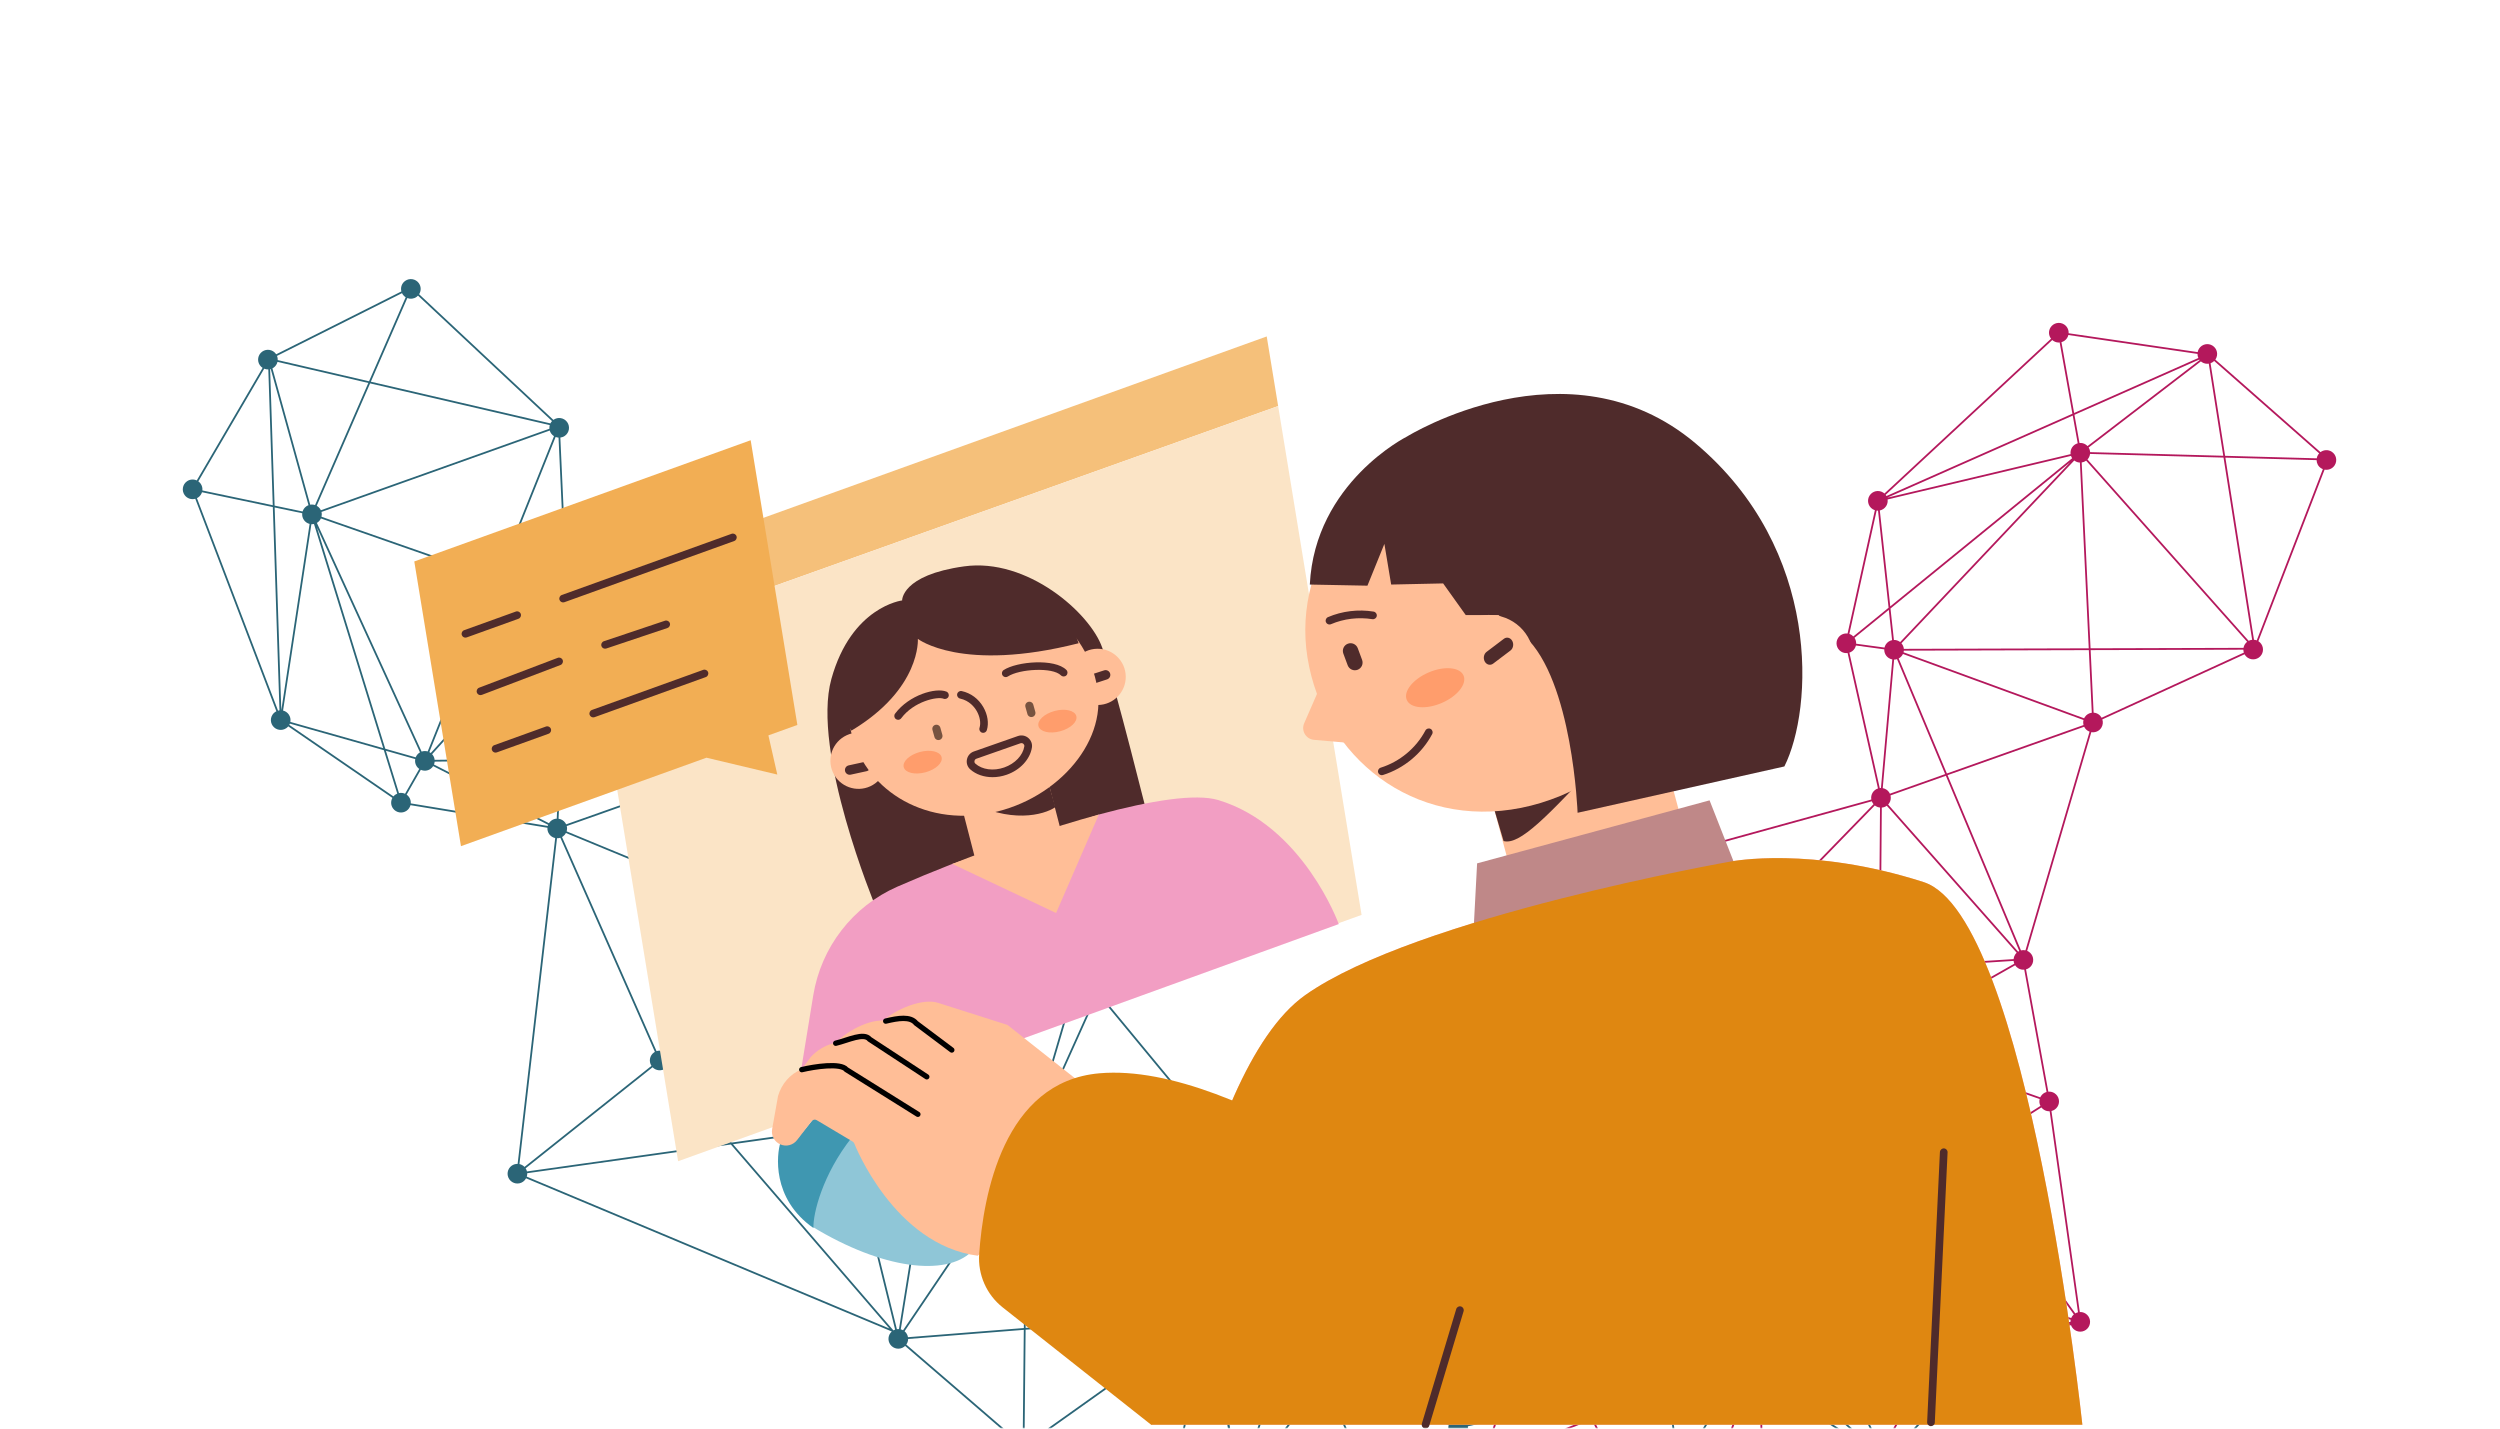 <svg width="700" height="400" viewBox="0 0 700 400" fill="none" xmlns="http://www.w3.org/2000/svg">
<mask id="mask0_595_3123" style="mask-type:alpha" maskUnits="userSpaceOnUse" x="0" y="0" width="700" height="400">
<rect width="700" height="400" rx="20" fill="white"/>
</mask>
<g mask="url(#mask0_595_3123)">
<path d="M574.152 91.679C573.509 92.682 573.604 93.945 574.293 94.837L527.636 138.185C527.527 138.087 527.411 137.996 527.286 137.915C526.004 137.097 524.305 137.472 523.486 138.751C522.667 140.03 523.043 141.732 524.322 142.551C524.527 142.681 524.743 142.779 524.964 142.85L517.318 177.394C516.297 177.266 515.248 177.715 514.658 178.639C513.839 179.919 514.215 181.62 515.494 182.439C516.06 182.8 516.709 182.928 517.327 182.849L525.83 220.768C525.243 220.959 524.716 221.345 524.357 221.904C523.97 222.512 523.854 223.212 523.97 223.868L435.439 248.29C435.238 247.754 434.869 247.276 434.351 246.943C433.071 246.124 431.37 246.5 430.551 247.779C429.732 249.058 430.108 250.76 431.387 251.579C431.761 251.816 432.169 251.95 432.58 251.993L431.172 363.009C429.929 362.387 428.39 362.792 427.624 363.989C426.805 365.268 427.181 366.97 428.461 367.788C428.578 367.863 428.697 367.924 428.822 367.978L415.696 406.632C414.587 406.367 413.386 406.81 412.739 407.823C412.412 408.333 412.279 408.91 412.314 409.472L361.286 417.347L361.498 416.685L360.793 417.426L360.486 417.473L360.594 417.636L300.269 481.046C300.197 480.992 300.124 480.938 300.047 480.888C298.767 480.069 297.066 480.445 296.247 481.724C295.428 483.003 295.804 484.705 297.083 485.523C298.363 486.342 300.064 485.966 300.883 484.687C301.187 484.212 301.325 483.675 301.314 483.15L340.402 478.723C340.46 478.769 340.52 478.813 340.585 478.854C340.903 479.059 341.25 479.187 341.602 479.248L336.44 545.803C335.547 545.818 334.681 546.262 334.163 547.071C333.344 548.351 333.72 550.052 335 550.871C336.279 551.69 337.98 551.314 338.799 550.035C339.123 549.53 339.257 548.955 339.224 548.398L385.002 541.528C385.165 542.188 385.569 542.792 386.19 543.189C387.022 543.72 388.029 543.745 388.857 543.351L405.766 571.65C405.497 571.845 405.258 572.091 405.069 572.388C404.25 573.668 404.626 575.369 405.906 576.188C407.185 577.007 408.886 576.631 409.705 575.352C410.201 574.574 410.256 573.642 409.938 572.847L442.464 556.178C442.672 556.507 442.951 556.797 443.303 557.022C444.452 557.756 445.937 557.528 446.823 556.548L475.768 580.246C474.973 581.524 475.35 583.205 476.621 584.017C477.901 584.836 479.602 584.46 480.421 583.181C480.564 582.958 480.668 582.722 480.74 582.479L508.392 587.155C508.319 588.131 508.77 589.115 509.654 589.678C509.883 589.826 510.127 589.931 510.375 590.002L502.421 631.889C501.427 631.795 500.416 632.244 499.843 633.144C499.024 634.423 499.4 636.124 500.679 636.943C501.958 637.762 503.659 637.386 504.478 636.107C504.539 636.013 504.588 635.917 504.637 635.819L563.563 657.777C563.257 658.907 563.699 660.151 564.736 660.814C566.015 661.632 567.717 661.256 568.536 659.977C569.355 658.698 568.979 656.997 567.699 656.178C567.335 655.944 566.934 655.811 566.53 655.765L568.523 563.748C569.304 563.648 570.036 563.217 570.493 562.502C571.312 561.223 570.936 559.521 569.657 558.702C568.378 557.883 566.676 558.259 565.857 559.539C565.777 559.666 565.711 559.799 565.651 559.933L534.36 551.636C534.566 550.563 534.12 549.421 533.142 548.797C532.825 548.594 532.48 548.465 532.132 548.405L535.846 471.946C536.71 471.909 537.542 471.464 538.044 470.682C538.863 469.403 538.487 467.701 537.208 466.882C535.929 466.063 534.227 466.439 533.408 467.719C533.22 468.012 533.099 468.33 533.034 468.65L497.835 464.817C497.85 463.896 497.403 462.987 496.568 462.455L496.791 462.575L539.641 383.403C540.857 383.923 542.303 383.507 543.037 382.358C543.417 381.765 543.536 381.082 543.432 380.439L579.883 371.047C580.081 371.6 580.454 372.096 580.989 372.435C582.27 373.252 583.969 372.878 584.788 371.599C585.607 370.319 585.231 368.618 583.952 367.799C583.454 367.48 582.89 367.344 582.34 367.373L574.406 311.079C575.078 310.92 575.69 310.514 576.091 309.886C576.91 308.607 576.534 306.906 575.255 306.087C574.721 305.746 574.117 305.614 573.532 305.668L567.287 271.423C567.917 271.248 568.485 270.851 568.865 270.258C569.683 268.979 569.308 267.278 568.028 266.459C567.893 266.372 567.751 266.302 567.61 266.242L585.571 205.003C586.63 205.187 587.744 204.736 588.36 203.774C588.822 203.049 588.903 202.189 588.653 201.429L628.478 183.199C628.693 183.589 629.005 183.933 629.406 184.191C630.686 185.01 632.387 184.634 633.206 183.355C634.023 182.073 633.649 180.374 632.37 179.555C632.36 179.55 632.349 179.545 632.341 179.538L644.473 148.11L650.886 131.498C651.956 131.697 653.089 131.25 653.712 130.277C654.531 128.997 654.155 127.296 652.876 126.477C651.88 125.841 650.634 125.927 649.742 126.597L620.296 100.683C620.317 100.652 620.342 100.622 620.364 100.587C621.183 99.308 620.807 97.606 619.527 96.787C618.248 95.969 616.547 96.344 615.728 97.624C615.534 97.928 615.408 98.255 615.346 98.589L579.216 93.304C579.265 92.349 578.817 91.394 577.951 90.842C576.672 90.023 574.971 90.4 574.152 91.679ZM648.644 128.836C648.659 129.729 649.104 130.596 649.912 131.113C650.069 131.212 650.231 131.292 650.395 131.358L643.125 150.195L631.887 179.31C631.637 179.212 631.379 179.155 631.118 179.133L623.107 128.138L648.642 128.837L648.644 128.836ZM571.323 309.653L549.345 323.536L527.931 293.705C528.125 293.535 528.302 293.338 528.447 293.11C528.517 293.003 528.573 292.89 528.626 292.776L571.105 307.737C570.942 308.385 571.023 309.067 571.323 309.653ZM580.668 368.044C580.474 368.214 580.297 368.411 580.152 368.639C580.067 368.773 579.999 368.907 579.94 369.047L514.421 348.185C514.558 347.561 514.472 346.911 514.186 346.35L549.215 324.221L580.67 368.043L580.668 368.044ZM384.695 536.236L416.125 528.035L390.074 539.535C389.86 539.15 389.548 538.812 389.151 538.554C388.255 537.981 387.154 537.996 386.294 538.493L384.695 536.236ZM337.961 546.237C337.64 546.033 337.295 545.904 336.943 545.843L342.108 479.288C342.577 479.281 343.037 479.153 343.443 478.918L383.853 535.928L339.06 547.616C338.862 547.067 338.489 546.575 337.959 546.235L337.961 546.237ZM434.46 251.509C434.714 251.327 434.939 251.101 435.127 250.833L474.676 273.192C474.124 274.416 474.538 275.892 475.703 276.637L463.112 301.084L434.46 251.509ZM615.787 100.682C615.821 100.729 615.857 100.779 615.896 100.823L584.507 124.906C584.35 124.738 584.174 124.586 583.972 124.456C583.443 124.116 582.84 123.986 582.257 124.035L580.845 116.15L615.787 100.682ZM540.218 171.118L532.035 179.775C531.967 179.721 531.895 179.67 531.819 179.621C531.345 179.319 530.815 179.18 530.293 179.189L529.337 170.385L579.626 129.435L540.218 171.118ZM532.403 180.123L561.024 149.849L580.794 128.938C580.861 128.992 580.933 129.043 581.009 129.092C581.432 129.362 581.899 129.5 582.369 129.52L584.847 181.528L533.077 181.677C533.022 181.108 532.792 180.563 532.407 180.123L532.403 180.123ZM581.758 124.125C581.125 124.3 580.553 124.696 580.173 125.292C579.803 125.868 579.679 126.53 579.768 127.159L528.427 139.352L580.367 116.362L581.759 124.127L581.758 124.125ZM528.12 141.716C528.489 141.14 528.614 140.478 528.525 139.849L579.885 127.652C579.963 127.881 580.07 128.101 580.205 128.305L529.271 169.78L526.35 142.926C527.055 142.781 527.702 142.368 528.118 141.714L528.12 141.716ZM525.846 142.985L528.803 170.164L518.938 178.198C518.796 178.053 518.635 177.919 518.459 177.805C518.254 177.675 518.038 177.577 517.817 177.505L525.463 142.962C525.591 142.979 525.72 142.988 525.85 142.985L525.846 142.985ZM519.722 180.24C519.745 179.658 519.588 179.079 519.259 178.592L528.867 170.767L529.79 179.244C529.085 179.388 528.438 179.802 528.022 180.456C527.848 180.727 527.731 181.019 527.662 181.317L519.722 180.24ZM531.162 184.562L544.643 216.749L529.17 222.234C528.957 221.773 528.617 221.364 528.156 221.068C527.846 220.87 527.51 220.744 527.169 220.681L530.35 184.688C530.624 184.686 530.898 184.644 531.162 184.562ZM564.672 266.769C564.508 266.923 564.356 267.099 564.228 267.299C563.979 267.69 563.84 268.117 563.805 268.548L526.549 270.921L526.908 226.128C527.407 226.085 527.888 225.909 528.299 225.61L564.674 266.771L564.672 266.769ZM492.565 465.875L466.33 478.868C466.117 478.501 465.818 478.176 465.434 477.933C465.248 477.815 465.053 477.724 464.851 477.654L466.224 467.148L492.407 465.399C492.445 465.563 492.498 465.722 492.564 465.878L492.565 465.875ZM512.269 584.862C511.467 584.497 510.556 584.547 509.811 584.953L499.567 569.798L529.478 552.784C529.668 553.032 529.902 553.255 530.179 553.433L512.268 584.86L512.269 584.862ZM529.208 552.356L499.281 569.378L467.411 522.229C467.628 522.049 467.824 521.835 467.984 521.584C468.001 521.555 468.017 521.525 468.034 521.497L529.062 550.224C528.819 550.934 528.881 551.702 529.207 552.354L529.208 552.356ZM479.502 275.804C479.572 275.697 479.627 275.587 479.68 275.474L523.465 290.957C523.272 291.716 523.415 292.522 523.849 293.167L497.241 314.904L478.61 276.672C478.958 276.459 479.266 276.17 479.502 275.804ZM524.173 293.56C524.315 293.705 524.473 293.835 524.651 293.95C524.834 294.068 525.027 294.157 525.225 294.227L512.57 344.985C512.329 344.909 512.085 344.866 511.841 344.858L497.473 315.375L524.174 293.562L524.173 293.56ZM511.29 344.891C510.941 344.95 510.603 345.073 510.299 345.26L484.44 332.052L481.935 330.773C482.272 329.936 482.169 329 481.693 328.259L497.066 315.7L511.287 344.887L511.29 344.891ZM481.701 331.232C481.701 331.232 481.703 331.231 481.705 331.23L484.199 332.503L509.853 345.605C509.693 345.756 509.546 345.929 509.42 346.124C509.215 346.446 509.085 346.795 509.024 347.147L485.79 352.457L480.376 332.317C480.903 332.113 481.375 331.748 481.702 331.235L481.701 331.232ZM478.153 276.894L496.837 315.235L481.38 327.862C481.229 327.702 481.058 327.556 480.864 327.433C480.461 327.176 480.018 327.037 479.572 327.006L477.547 277.049C477.753 277.021 477.956 276.968 478.153 276.894ZM432.313 364.083L477.349 331.598C477.508 331.774 477.693 331.934 477.901 332.069C478.515 332.461 479.224 332.577 479.888 332.453L485.292 352.567L432.557 364.621C432.496 364.433 432.413 364.255 432.311 364.084L432.313 364.083ZM485.425 353.058L491.716 376.462C491.232 376.672 490.805 377.023 490.5 377.502C490.382 377.689 490.289 377.885 490.221 378.085L455.279 370.625L432.675 365.8C432.703 365.57 432.703 365.341 432.671 365.116L485.425 353.058ZM344.659 475.618L367.678 465.228L381.906 458.808C382.121 459.185 382.425 459.517 382.818 459.768C383.587 460.261 384.507 460.318 385.298 460.01L391.393 472.184L344.77 476.017C344.743 475.88 344.706 475.747 344.661 475.616L344.659 475.618ZM466.553 445.009L429.091 467.879C428.897 467.621 428.658 467.387 428.368 467.205C427.871 466.888 427.311 466.752 426.762 466.777L423.692 451.363L466.361 444.489C466.407 444.669 466.472 444.845 466.552 445.012L466.553 445.009ZM426.258 466.845C425.586 467.004 424.971 467.41 424.569 468.041C424.467 468.199 424.385 468.363 424.32 468.532L387.003 457.955C387.045 457.727 387.056 457.496 387.041 457.268L423.192 451.444L426.26 466.847L426.258 466.845ZM385.752 459.784C386.089 459.574 386.388 459.29 386.617 458.932C386.717 458.775 386.801 458.61 386.866 458.444L400.193 462.228L424.178 469.037C424.151 469.189 424.139 469.342 424.137 469.494L391.936 472.141L385.748 459.783L385.752 459.784ZM424.181 469.999C424.31 470.731 424.73 471.408 425.405 471.84C425.679 472.015 425.972 472.132 426.27 472.201L419.237 524.248C418.856 524.233 418.479 524.297 418.124 524.435L392.185 472.631L424.182 470.001L424.181 469.999ZM420.602 524.675C420.328 524.501 420.036 524.383 419.738 524.314L426.77 472.268C427.325 472.292 427.877 472.145 428.349 471.849L447.591 496.946L420.832 524.84C420.758 524.781 420.681 524.727 420.6 524.676L420.602 524.675ZM428.753 471.54C428.921 471.383 429.075 471.205 429.205 471.004C429.245 470.943 429.277 470.879 429.311 470.817L461.283 479.616C461.08 480.472 461.299 481.383 461.876 482.053L447.946 496.575L428.753 471.54ZM461.636 478.772C461.561 478.889 461.5 479.012 461.444 479.134L429.507 470.345C429.585 470.097 429.625 469.845 429.632 469.592L465.708 467.181L464.356 477.53C463.319 477.376 462.237 477.827 461.637 478.768L461.636 478.772ZM429.598 469.086C429.563 468.867 429.503 468.65 429.416 468.443L466.823 445.45C467.015 445.705 467.254 445.934 467.541 446.118C467.816 446.294 468.112 446.412 468.416 446.48L465.779 466.668L429.6 469.085L429.598 469.086ZM491.335 381.299C491.37 381.321 491.405 381.34 491.442 381.36L478.584 416.743L469.719 441.136C469.153 440.988 468.561 441.029 468.027 441.235L446.146 397.379L490.281 380.047C490.489 380.545 490.845 380.987 491.335 381.299ZM466.575 442.538C466.337 442.996 466.244 443.494 466.277 443.981L423.59 450.86L415.842 411.947C416.376 411.788 416.865 411.468 417.229 411.002L466.575 442.538ZM415.344 412.048L423.088 450.942L386.957 456.764C386.81 456.19 386.481 455.663 385.985 455.279L413.799 411.758C414.288 412.012 414.826 412.104 415.344 412.048ZM381.978 455.968C381.509 456.705 381.434 457.578 381.696 458.345L371.323 463.026L344.445 475.155C344.387 475.059 344.324 474.963 344.255 474.872L377.968 443.821L385.317 454.895C384.113 454.414 382.703 454.836 381.978 455.968ZM344.527 477.779C344.729 477.378 344.822 476.949 344.821 476.523L391.639 472.674L417.669 524.659C417.407 524.821 417.17 525.028 416.969 525.278L344.527 477.779ZM421.197 525.191L447.903 497.35L463.8 518.085C463.632 518.242 463.478 518.419 463.348 518.62C463.024 519.126 462.89 519.697 462.922 520.251L421.79 526.339C421.687 525.921 421.487 525.526 421.197 525.191ZM464.203 517.776L448.26 496.981L462.242 482.406C462.317 482.465 462.394 482.519 462.475 482.57C462.892 482.838 463.356 482.975 463.821 482.997L465.299 517.379C464.913 517.43 464.54 517.566 464.207 517.777L464.203 517.776ZM492.34 464.892L466.293 466.634L468.918 446.545C469.679 446.573 470.432 446.287 470.983 445.727L492.685 463.439C492.43 463.897 492.318 464.399 492.339 464.89L492.34 464.892ZM492.973 463.02L471.301 445.332C471.313 445.314 471.327 445.297 471.339 445.279C472.158 444 471.782 442.299 470.502 441.48C470.403 441.417 470.3 441.36 470.195 441.311L490.025 386.75L491.905 381.573C492.082 381.636 492.264 381.679 492.446 381.704L494.628 462.065C493.994 462.174 493.401 462.498 492.97 463.019L492.973 463.02ZM492.2 376.302L485.923 352.944L508.99 347.67C509.013 348.51 509.421 349.322 510.15 349.841L493.824 376.421C493.297 376.214 492.733 376.181 492.203 376.303L492.2 376.302ZM523.815 290.147C523.745 290.254 523.69 290.364 523.637 290.477L479.852 274.994C479.901 274.798 479.929 274.599 479.933 274.401L526.04 271.464L525.901 288.892C525.077 288.964 524.295 289.4 523.814 290.151L523.815 290.147ZM525.198 225.706C525.575 225.948 525.988 226.081 526.405 226.123L526.048 270.953L479.903 273.893C479.825 273.397 479.613 272.923 479.279 272.532L524.954 225.529C525.031 225.593 525.112 225.653 525.198 225.706ZM476.159 276.871C476.446 276.985 476.745 277.051 477.044 277.065L479.069 327.014C478.782 327.047 478.502 327.128 478.235 327.249L463.416 301.607L476.157 276.868L476.159 276.871ZM477.797 327.505C477.514 327.704 477.267 327.959 477.067 328.268C476.479 329.187 476.509 330.321 477.044 331.191L432.016 363.67C431.903 363.539 431.776 363.418 431.634 363.308L463.136 302.146L477.791 327.506L477.797 327.505ZM432.265 366.958C432.4 366.747 432.499 366.525 432.569 366.298L490.099 378.578C490.05 378.909 490.061 379.243 490.13 379.563L445.919 396.925L431.395 367.813C431.735 367.604 432.033 367.318 432.265 366.958ZM445.672 397.566L467.573 441.461C467.303 441.629 467.056 441.843 466.85 442.109L417.505 410.573C417.837 409.929 417.89 409.206 417.7 408.547L445.671 397.564L445.672 397.566ZM413.373 411.484L385.777 454.665L378.35 443.471L413.221 411.352C413.27 411.398 413.32 411.441 413.373 411.484ZM343.912 474.5C343.801 474.398 343.683 474.305 343.553 474.221C343.422 474.137 343.286 474.07 343.148 474.01L361.003 418.25L377.687 443.391L343.914 474.498L343.912 474.5ZM343.864 478.628C343.978 478.53 344.086 478.42 344.185 478.301L344.368 478.281L416.694 525.703C416.402 526.251 416.316 526.86 416.41 527.438L384.385 535.796L343.863 478.632L343.864 478.628ZM406.205 571.394L389.296 543.095C389.565 542.9 389.804 542.654 389.992 542.356C390.115 542.167 390.205 541.967 390.276 541.761L413.751 547.41L407.81 571.153C407.262 571.068 406.703 571.154 406.207 571.392L406.205 571.394ZM390.394 541.267C390.456 540.839 390.416 540.404 390.28 540L416.716 528.33C416.93 528.715 417.242 529.053 417.639 529.311C417.822 529.429 418.015 529.518 418.21 529.587L413.874 546.919L390.394 541.267ZM418.701 529.71C419.443 529.824 420.203 529.63 420.8 529.168L442.816 552.786C442.688 552.917 442.57 553.066 442.466 553.226C442.36 553.391 442.276 553.564 442.21 553.741L414.364 547.04L418.699 529.711L418.701 529.71ZM443.204 552.457L424.155 532.023L445.8 552.15C444.931 551.805 443.953 551.932 443.204 552.457ZM421.296 528.672C421.345 528.609 421.391 528.543 421.437 528.476C421.76 527.971 421.894 527.399 421.862 526.845L462.995 520.757C463.157 521.421 463.563 522.027 464.184 522.424C464.73 522.774 465.355 522.904 465.954 522.838L477.222 579.098C476.844 579.226 476.49 579.439 476.192 579.724L421.293 528.671L421.296 528.672ZM466.452 522.737C466.637 522.681 466.818 522.61 466.991 522.515L498.839 569.63L480.365 580.14C480.162 579.847 479.903 579.59 479.582 579.387C479.006 579.017 478.346 578.894 477.719 578.982L466.454 522.739L466.452 522.737ZM480.611 580.582L499.121 570.053L509.388 585.242C509.17 585.422 508.974 585.636 508.814 585.887C508.657 586.133 508.545 586.394 508.473 586.662L480.834 581.987C480.883 581.505 480.805 581.022 480.609 580.584L480.611 580.582ZM513.452 588.849C514.25 587.601 513.912 585.957 512.709 585.117L530.547 553.819L503.027 631.43L510.873 590.108C511.867 590.202 512.878 589.753 513.452 588.853L513.452 588.849ZM503.639 632.316C503.533 632.248 503.422 632.191 503.31 632.14L531.087 553.81C531.491 553.896 531.907 553.889 532.302 553.793L543.394 588.312L503.794 632.429C503.741 632.392 503.691 632.353 503.637 632.317L503.639 632.316ZM529.342 549.637C529.316 549.678 529.294 549.722 529.271 549.764L468.252 521.041C468.537 520.259 468.443 519.398 468.03 518.7L487.097 504.847L529.584 549.317C529.497 549.418 529.415 549.522 529.342 549.637ZM467.731 518.289C467.565 518.099 467.372 517.929 467.145 517.786C466.728 517.518 466.264 517.381 465.799 517.358L464.321 482.977C464.804 482.911 465.268 482.716 465.656 482.408L486.74 504.475L467.728 518.289L467.731 518.289ZM466.027 482.054C466.114 481.953 466.198 481.848 466.271 481.733C466.597 481.223 466.73 480.646 466.697 480.086L533.059 469.869C533.123 470.126 533.224 470.373 533.362 470.606L487.16 504.173L466.029 482.053L466.027 482.054ZM532.98 469.367L466.62 479.583C466.599 479.498 466.575 479.412 466.542 479.329L492.809 466.319C493.012 466.62 493.279 466.884 493.603 467.092C494.884 467.909 496.583 467.535 497.402 466.256C497.59 465.962 497.712 465.645 497.777 465.324L532.973 469.159C532.971 469.229 532.974 469.299 532.978 469.369L532.98 469.367ZM495.134 462.027L492.951 381.726C493.809 381.684 494.635 381.24 495.133 380.461C495.356 380.111 495.489 379.728 495.54 379.34L537.973 381.021C538.017 381.859 538.444 382.663 539.192 383.161L496.344 462.328C495.958 462.129 495.544 462.031 495.132 462.025L495.134 462.027ZM538.401 379.398C538.178 379.748 538.045 380.131 537.993 380.517L496.494 378.873L535.294 375.039L538.725 378.98C538.606 379.105 538.494 379.246 538.398 379.397L538.401 379.398ZM495.514 378.458C495.375 377.743 494.959 377.085 494.297 376.661C494.291 376.657 494.282 376.654 494.274 376.647L510.584 350.094C511.497 350.516 512.551 350.398 513.342 349.829L534.888 374.567L495.516 378.456L495.514 378.458ZM513.726 349.497C513.846 349.372 513.957 349.232 514.054 349.08C514.137 348.947 514.207 348.811 514.266 348.671L579.785 369.534C579.742 369.734 579.719 369.936 579.72 370.14L535.507 374.507L513.726 349.497ZM513.914 345.923C513.725 345.677 513.495 345.459 513.217 345.28C513.16 345.244 513.099 345.212 513.041 345.179L525.713 294.346C526.338 294.441 526.976 294.317 527.519 294.001L548.916 323.81L513.914 345.923ZM528.388 290.055C528.188 289.767 527.926 289.511 527.611 289.31C527.235 289.069 526.821 288.936 526.404 288.894L526.543 271.431L563.81 269.056C563.837 269.322 563.903 269.582 564.004 269.829L528.384 290.055L528.388 290.055ZM565.076 266.457L528.68 225.271C528.795 225.149 528.902 225.015 528.994 224.87C529.42 224.202 529.52 223.424 529.339 222.713L544.84 217.218L565.393 266.283C565.283 266.335 565.177 266.393 565.074 266.458L565.076 266.457ZM545.125 216.578L531.631 184.366C532.037 184.15 532.394 183.834 532.658 183.419C532.721 183.32 532.773 183.219 532.824 183.117L573.21 197.884L583.382 201.602C583.261 202.07 583.269 202.557 583.392 203.011L545.127 216.576L545.125 216.578ZM583.724 200.811C583.659 200.911 583.604 201.017 583.554 201.125L532.999 182.641C533.04 182.489 533.065 182.339 533.079 182.184L584.87 182.035L585.705 199.563C584.919 199.66 584.181 200.092 583.724 200.811ZM585.355 181.526L582.874 129.495C583.321 129.431 583.748 129.258 584.118 128.986L629.195 179.709C628.956 179.894 628.744 180.121 628.572 180.39C628.369 180.707 628.24 181.052 628.179 181.4L585.355 181.523L585.355 181.526ZM630.605 179.139C630.264 179.176 629.931 179.274 629.625 179.433L584.497 128.652C584.61 128.531 584.715 128.399 584.805 128.255C585.035 127.893 585.168 127.502 585.217 127.102L622.589 128.125L630.603 179.141L630.605 179.139ZM585.234 126.594C585.204 126.138 585.063 125.698 584.817 125.308L616.25 101.19C616.35 101.275 616.452 101.355 616.564 101.427C617.15 101.801 617.823 101.924 618.46 101.825L622.512 127.613L585.234 126.594ZM615.538 100.235L580.754 115.632L577.203 95.809C577.836 95.635 578.408 95.238 578.788 94.642C578.957 94.378 579.072 94.096 579.142 93.807L615.297 99.095C615.296 99.488 615.377 99.875 615.538 100.235ZM574.638 95.208C574.747 95.305 574.863 95.397 574.988 95.478C575.518 95.819 576.121 95.949 576.703 95.899L580.277 115.844L528.205 138.891C528.14 138.775 528.064 138.661 527.98 138.556L574.638 95.208ZM517.824 182.739C518.411 182.548 518.938 182.163 519.297 181.603C519.471 181.333 519.588 181.04 519.657 180.742L527.597 181.82C527.556 182.766 528.005 183.708 528.86 184.254C529.171 184.452 529.507 184.578 529.848 184.642L526.667 220.634C526.554 220.634 526.44 220.642 526.327 220.655L517.825 182.735L517.824 182.739ZM524.108 224.357C524.218 224.651 524.378 224.927 524.588 225.173L478.913 272.176C478.836 272.113 478.754 272.053 478.668 271.999C477.419 271.199 475.768 271.542 474.93 272.751L435.381 250.391C435.614 249.874 435.675 249.314 435.579 248.781L524.11 224.36L524.108 224.357ZM433.093 252.003C433.413 251.978 433.73 251.895 434.024 251.76L462.838 301.619L431.696 362.079L433.091 252.001L433.093 252.003ZM429.308 368.146C429.856 368.279 430.426 368.234 430.941 368.036L445.445 397.106L417.515 408.073C417.299 407.646 416.974 407.267 416.541 406.991C416.424 406.916 416.304 406.855 416.18 406.801L429.306 368.148L429.308 368.146ZM412.395 409.978C412.486 410.336 412.648 410.676 412.876 410.976L378.064 443.038L361.353 417.854L412.394 409.976L412.395 409.978ZM301.261 482.645C301.166 482.19 300.954 481.757 300.64 481.398L360.342 418.645L342.665 473.855C341.571 473.614 340.393 474.059 339.753 475.057C339.098 476.083 339.21 477.373 339.934 478.269L301.26 482.649L301.261 482.645ZM341.166 547.593L384.172 536.371L385.88 538.784C385.681 538.954 385.501 539.156 385.354 539.389C385.03 539.894 384.895 540.469 384.927 541.027L341.164 547.595L341.166 547.593ZM409.71 572.394C409.502 572.065 409.221 571.773 408.871 571.55C408.688 571.432 408.496 571.346 408.3 571.275L414.243 547.526L442.079 554.226C441.989 554.734 442.049 555.252 442.236 555.725L409.71 572.394ZM447.13 556.14C447.637 555.314 447.656 554.32 447.26 553.503L471.948 576.461L447.131 556.142L447.13 556.14ZM504.817 635.346C505.063 634.436 504.822 633.456 504.178 632.759L543.578 588.863L565.139 655.963C564.648 656.172 564.212 656.527 563.9 657.01C563.84 657.105 563.788 657.202 563.742 657.298L504.816 635.344L504.817 635.346ZM566.023 655.754C565.889 655.764 565.753 655.78 565.621 655.81L543.972 588.429L566.573 563.25C566.614 563.28 566.655 563.31 566.697 563.339C567.108 563.602 567.563 563.739 568.019 563.766L566.023 655.754ZM565.495 560.414C565.294 561.304 565.549 562.246 566.188 562.914L543.792 587.866L532.789 553.621C533.263 553.409 533.683 553.063 533.983 552.594C534.08 552.442 534.159 552.284 534.223 552.121L565.495 560.414ZM531.628 548.363C531.025 548.371 530.434 548.577 529.955 548.96L487.517 504.539L533.663 471.012C533.829 471.201 534.022 471.372 534.249 471.515C534.592 471.733 534.964 471.865 535.343 471.919L531.63 548.361L531.628 548.363ZM542.203 378.557C541.226 377.933 540.004 378.005 539.115 378.644L535.918 374.974L579.211 370.697L543.307 379.946C543.109 379.393 542.736 378.897 542.2 378.556L542.203 378.557ZM581.839 367.444C581.575 367.508 581.319 367.609 581.084 367.748L549.645 323.949L571.597 310.082C571.785 310.328 572.017 310.548 572.293 310.725C572.792 311.044 573.355 311.18 573.905 311.151L581.839 367.444ZM573.032 305.758C572.403 305.933 571.834 306.331 571.455 306.923C571.385 307.03 571.329 307.143 571.277 307.257L528.798 292.296C528.95 291.69 528.889 291.056 528.638 290.495L564.244 270.276C564.45 270.594 564.725 270.877 565.067 271.093C565.6 271.434 566.205 271.566 566.79 271.512L573.034 305.757L573.032 305.758ZM567.125 266.089C566.708 265.999 566.28 266.009 565.874 266.112L545.321 217.047L583.567 203.489C583.78 203.934 584.114 204.329 584.562 204.612C584.73 204.719 584.902 204.804 585.082 204.871L567.128 266.093L567.125 266.089ZM588.452 200.963C588.238 200.573 587.925 200.229 587.524 199.971C587.114 199.709 586.665 199.571 586.213 199.545L585.38 182.032L628.142 181.911C628.147 182.19 628.192 182.468 628.28 182.731L588.452 200.963ZM649.364 126.941C649.259 127.055 649.163 127.178 649.076 127.313C648.871 127.632 648.742 127.977 648.681 128.329L623.028 127.627L618.955 101.702C619.328 101.572 619.676 101.36 619.967 101.073L649.362 126.942L649.364 126.941Z" fill="#B4185C"/>
<path d="M51.69 138.609C52.38 139.581 53.586 139.966 54.672 139.661L77.384 199.16C77.254 199.223 77.126 199.297 77.003 199.383C75.765 200.265 75.476 201.98 76.355 203.219C77.234 204.458 78.953 204.746 80.191 203.867C80.389 203.726 80.56 203.563 80.71 203.384L109.873 223.413C109.373 224.313 109.395 225.454 110.032 226.347C110.911 227.586 112.629 227.874 113.868 226.995C114.414 226.605 114.776 226.051 114.935 225.449L153.278 231.771C153.235 232.386 153.396 233.018 153.78 233.561C154.198 234.148 154.803 234.518 155.455 234.656L144.935 325.889C144.363 325.874 143.781 326.038 143.278 326.393C142.039 327.273 141.751 328.991 142.63 330.229C143.509 331.468 145.228 331.757 146.466 330.877C146.826 330.62 147.103 330.292 147.297 329.927L249.702 372.82C248.659 373.739 248.459 375.318 249.282 376.476C250.161 377.715 251.879 378.003 253.118 377.124C253.231 377.043 253.332 376.955 253.429 376.861L284.351 403.51C283.69 404.439 283.65 405.718 284.348 406.699C284.698 407.192 285.184 407.532 285.718 407.71L273.904 457.973L273.369 457.528L273.792 458.459L273.721 458.762L273.913 458.722L310.107 538.409C310.03 538.454 309.952 538.502 309.877 538.555C308.638 539.435 308.349 541.153 309.229 542.391C310.108 543.63 311.826 543.919 313.065 543.039C314.303 542.16 314.592 540.442 313.713 539.203C313.386 538.743 312.94 538.414 312.449 538.228L322.987 500.328C323.051 500.291 323.115 500.252 323.177 500.207C323.486 499.989 323.735 499.715 323.923 499.411L383.699 529.129C383.378 529.963 383.465 530.933 384.022 531.716C384.901 532.954 386.619 533.243 387.858 532.363C389.096 531.484 389.385 529.766 388.506 528.527C388.159 528.038 387.676 527.698 387.148 527.521L397.926 482.502C398.599 482.598 399.311 482.45 399.911 482.023C400.716 481.451 401.116 480.526 401.061 479.611L433.633 474.534C433.714 474.856 433.852 475.17 434.057 475.457C434.936 476.695 436.654 476.984 437.893 476.104C439.132 475.225 439.42 473.507 438.541 472.268C438.006 471.517 437.163 471.118 436.306 471.114L433.035 434.712C433.418 434.643 433.791 434.492 434.132 434.25C435.243 433.46 435.588 431.998 435.011 430.809L467.827 412.849C468.713 414.065 470.414 414.345 471.643 413.471C472.882 412.591 473.17 410.873 472.291 409.635C472.138 409.419 471.958 409.234 471.759 409.076L486.454 385.189C487.331 385.622 488.413 385.572 489.266 384.964C489.488 384.807 489.678 384.621 489.836 384.417L525.693 407.483C525.234 408.369 525.271 409.475 525.891 410.344C526.77 411.582 528.489 411.871 529.727 410.992C530.966 410.112 531.254 408.394 530.375 407.155C530.31 407.064 530.24 406.982 530.168 406.901L572.6 360.491C573.533 361.198 574.853 361.254 575.856 360.541C577.094 359.661 577.383 357.943 576.503 356.704C575.624 355.466 573.906 355.177 572.667 356.057C572.314 356.307 572.041 356.629 571.847 356.986L487.277 320.668C487.477 319.906 487.351 319.066 486.859 318.375C485.98 317.136 484.262 316.847 483.023 317.727C481.784 318.606 481.496 320.324 482.375 321.563C482.463 321.685 482.562 321.796 482.664 321.902L463.248 347.806C462.331 347.213 461.105 347.199 460.161 347.872C459.854 348.09 459.605 348.361 459.418 348.662L389.918 316.576C390.207 315.761 390.107 314.823 389.57 314.064C388.69 312.826 386.972 312.537 385.733 313.417C384.495 314.296 384.206 316.014 385.085 317.253C385.287 317.537 385.536 317.768 385.809 317.949L369.069 349.148C368.221 348.789 367.211 348.863 366.404 349.439L366.599 349.277L309.245 279.889C310.182 278.956 310.337 277.46 309.547 276.348C309.14 275.774 308.551 275.408 307.916 275.263L312.863 237.948C313.45 237.972 314.049 237.812 314.564 237.443C315.802 236.561 316.091 234.845 315.212 233.607C314.333 232.368 312.614 232.079 311.376 232.959C310.893 233.302 310.555 233.773 310.376 234.294L255.21 220.562C255.314 219.879 255.166 219.16 254.735 218.553C253.856 217.314 252.138 217.026 250.899 217.905C250.383 218.272 250.034 218.783 249.866 219.346L215.775 212.307C215.849 211.658 215.693 210.982 215.286 210.408C214.406 209.17 212.688 208.881 211.45 209.76C211.318 209.853 211.201 209.959 211.092 210.067L161.04 170.474C161.608 169.56 161.607 168.359 160.945 167.427C160.446 166.727 159.68 166.33 158.881 166.277L156.897 122.522C157.339 122.47 157.775 122.309 158.165 122.034C159.403 121.154 159.692 119.436 158.813 118.197C157.931 116.959 156.215 116.67 154.976 117.549C154.968 117.557 154.959 117.564 154.95 117.569L130.355 94.548L117.355 82.379C117.94 81.461 117.951 80.244 117.281 79.301C116.402 78.062 114.684 77.774 113.445 78.653C112.483 79.338 112.096 80.526 112.383 81.603L77.325 99.198C77.304 99.167 77.285 99.132 77.261 99.099C76.382 97.861 74.663 97.572 73.425 98.451C72.186 99.331 71.898 101.049 72.777 102.287C72.986 102.581 73.242 102.82 73.528 103.003L55.094 134.523C54.227 134.119 53.174 134.177 52.338 134.773C51.099 135.652 50.811 137.37 51.69 138.609ZM114.047 83.46C114.881 83.781 115.851 83.694 116.633 83.137C116.784 83.029 116.919 82.909 117.042 82.781L131.783 96.579L154.568 117.905C154.384 118.1 154.234 118.318 154.117 118.552L103.834 106.876L114.047 83.463L114.047 83.46ZM252.733 222.887L257.372 248.465L221.691 257.144C221.606 256.901 221.49 256.663 221.333 256.443C221.259 256.338 221.176 256.244 221.09 256.153L250.874 222.371C251.415 222.765 252.077 222.945 252.733 222.887ZM310.373 236.096C310.457 236.339 310.574 236.577 310.731 236.797C310.823 236.926 310.922 237.04 311.03 237.146L267.143 290.08C266.616 289.719 265.981 289.555 265.354 289.61L257.958 248.842L310.372 236.093L310.373 236.096ZM392.905 480.804L397.074 448.591L397.978 477.053C397.542 477.107 397.111 477.269 396.723 477.541C395.856 478.158 395.458 479.184 395.596 480.167L392.905 480.804ZM384.67 527.882C384.361 528.103 384.112 528.374 383.924 528.678L324.15 498.957C324.319 498.52 324.373 498.046 324.307 497.581L392.304 481.47L386.361 527.379C385.777 527.357 385.182 527.519 384.668 527.882L384.67 527.882ZM147.553 328.002C147.48 327.699 147.354 327.405 147.176 327.131L182.722 298.837C183.65 299.807 185.173 299.977 186.301 299.175L204.251 320.008L147.553 328.002ZM75.635 103.378C75.691 103.364 75.751 103.349 75.806 103.33L86.377 141.455C86.162 141.538 85.956 141.644 85.76 141.782C85.246 142.146 84.899 142.656 84.727 143.215L76.887 141.571L75.635 103.378ZM112.633 199.83L117.595 210.661C117.519 210.703 117.444 210.751 117.371 210.803C116.913 211.129 116.586 211.569 116.398 212.056L107.877 209.644L88.747 147.677L112.633 199.83ZM118.055 210.449L100.707 172.571L88.724 146.408C88.8 146.366 88.874 146.318 88.948 146.266C89.357 145.976 89.66 145.594 89.854 145.166L139.003 162.351L119.748 210.406C119.2 210.245 118.608 210.254 118.057 210.446L118.055 210.449ZM84.623 143.712C84.548 144.364 84.701 145.043 85.112 145.618C85.507 146.177 86.074 146.54 86.691 146.693L78.763 198.863L76.904 142.092L84.626 143.711L84.623 143.712ZM80.84 200.033C80.444 199.475 79.877 199.111 79.261 198.959L87.192 146.769C87.433 146.783 87.677 146.766 87.916 146.717L107.292 209.479L81.299 202.128C81.429 201.42 81.288 200.665 80.837 200.034L80.84 200.033ZM81.165 202.617L107.472 210.057L111.226 222.213C111.038 222.291 110.853 222.389 110.682 222.51C110.484 222.651 110.313 222.814 110.164 222.993L81 202.964C81.063 202.851 81.121 202.735 81.166 202.614L81.165 202.617ZM113.413 222.251C112.882 222.012 112.286 221.94 111.712 222.063L108.056 210.223L116.261 212.543C116.131 213.25 116.272 214.006 116.722 214.637C116.908 214.899 117.135 215.117 117.386 215.293L113.413 222.251ZM121.706 213.263L156.599 212.821L155.888 229.222C155.381 229.247 154.875 229.409 154.428 229.725C154.127 229.939 153.885 230.203 153.698 230.496L121.518 214.064C121.62 213.808 121.683 213.538 121.706 213.263ZM210.48 212.989C210.561 213.199 210.668 213.405 210.805 213.598C211.074 213.976 211.418 214.265 211.804 214.459L200.049 249.891L158.651 232.778C158.799 232.299 158.815 231.788 158.692 231.295L210.482 212.988L210.48 212.989ZM368.076 354.432L370.295 383.623C369.875 383.683 369.461 383.839 369.093 384.104C368.913 384.232 368.756 384.379 368.615 384.539L359.389 379.331L367.575 354.399C367.742 354.426 367.909 354.437 368.079 354.434L368.076 354.432ZM485.78 380.735C485.141 381.342 484.846 382.206 484.943 383.048L467.055 386.869L462.485 352.763C462.786 352.68 463.08 352.546 463.349 352.356L485.778 380.736L485.78 380.735ZM461.986 352.853L466.558 386.978L410.904 398.865C410.818 398.596 410.693 398.334 410.52 398.091C410.5 398.065 410.478 398.039 410.458 398.013L459.955 352.189C460.522 352.681 461.258 352.911 461.984 352.853L461.986 352.853ZM186.952 295.341C186.878 295.236 186.798 295.144 186.712 295.053L217.47 260.256C218.101 260.719 218.903 260.888 219.663 260.727L229.85 293.541L187.422 296.493C187.356 296.091 187.203 295.697 186.952 295.341ZM220.149 260.575C220.336 260.497 220.516 260.4 220.69 260.278C220.868 260.152 221.022 260.006 221.161 259.849L263.482 290.597C263.322 290.792 263.191 291.002 263.092 291.226L230.374 293.502L220.151 260.574L220.149 260.575ZM262.916 291.748C262.84 292.095 262.828 292.454 262.887 292.805L240.953 311.834L238.83 313.677C238.179 313.052 237.273 312.796 236.408 312.959L230.522 294.002L262.911 291.75L262.916 291.748ZM239.168 314.067C239.168 314.067 239.167 314.064 239.166 314.062L241.281 312.226L263.04 293.348C263.12 293.553 263.225 293.755 263.359 293.944C263.58 294.255 263.855 294.506 264.159 294.695L260.379 318.226L239.677 315.701C239.686 315.136 239.524 314.561 239.17 314.066L239.168 314.067ZM187.457 297L230.005 294.039L235.922 313.101C235.717 313.181 235.518 313.286 235.332 313.419C234.943 313.696 234.647 314.055 234.452 314.457L187.373 297.62C187.425 297.419 187.452 297.211 187.457 297ZM251.125 372.164L237.876 318.239C238.099 318.157 238.317 318.045 238.52 317.903C239.113 317.48 239.486 316.866 239.62 316.205L260.294 318.729L251.715 372.14C251.518 372.126 251.322 372.136 251.125 372.166L251.125 372.164ZM260.799 318.789L284.855 321.724C284.869 322.252 285.035 322.778 285.364 323.24C285.493 323.42 285.64 323.58 285.8 323.718L265.794 353.321L252.853 372.471C252.65 372.36 252.437 372.274 252.217 372.219L260.799 318.789ZM321.703 495.217L320.693 469.983L320.07 454.385C320.5 454.327 320.922 454.17 321.302 453.899C322.047 453.371 322.444 452.539 322.455 451.691L336.026 450.6L322.115 495.264C321.977 495.238 321.84 495.222 321.702 495.215L321.703 495.217ZM338.985 370.733L346.156 414.034C345.844 414.117 345.538 414.252 345.26 414.452C344.78 414.794 344.444 415.262 344.262 415.781L328.821 412.853L338.431 370.716C338.615 370.741 338.802 370.747 338.988 370.735L338.985 370.733ZM344.136 416.273C344.032 416.956 344.178 417.679 344.612 418.288C344.721 418.441 344.842 418.579 344.975 418.702L321.188 449.34C320.993 449.216 320.783 449.119 320.566 449.047L328.708 413.347L344.139 416.273L344.136 416.273ZM322.415 451.185C322.347 450.794 322.196 450.41 321.95 450.063C321.842 449.912 321.72 449.772 321.59 449.65L330.091 438.711L345.39 419.023C345.52 419.106 345.658 419.173 345.798 419.233L336.189 450.08L322.414 451.188L322.415 451.185ZM346.283 419.381C347.009 419.535 347.795 419.4 348.449 418.936C348.713 418.747 348.931 418.52 349.107 418.269L394.729 444.286C394.573 444.634 394.49 445.008 394.486 445.389L336.737 450.033L346.285 419.381L346.283 419.381ZM395.637 443.181C395.372 443.37 395.154 443.597 394.978 443.848L349.356 417.83C349.586 417.325 349.656 416.758 349.559 416.209L380.037 407.77L395.876 443.03C395.794 443.076 395.715 443.127 395.637 443.183L395.637 443.181ZM349.424 415.719C349.341 415.504 349.234 415.295 349.096 415.099C349.055 415.039 349.008 414.985 348.963 414.931L369.097 388.583C369.816 389.092 370.743 389.23 371.58 388.946L379.826 407.302L349.424 415.719ZM368.447 387.939C368.528 388.053 368.619 388.155 368.711 388.253L348.598 414.572C348.398 414.407 348.179 414.276 347.947 414.174L359.226 379.822L368.315 384.952C367.784 385.856 367.796 387.028 368.444 387.937L368.447 387.939ZM347.466 414.017C347.249 413.966 347.025 413.941 346.801 413.944L339.495 370.647C339.804 370.565 340.105 370.43 340.383 370.232C340.65 370.043 340.87 369.812 341.047 369.556L358.777 379.565L347.465 414.014L347.466 414.017ZM289.198 323.889C289.231 323.865 289.262 323.839 289.294 323.813L317.284 348.989L336.58 366.346C336.231 366.816 336.047 367.38 336.038 367.952L287.178 371.812L287.642 324.397C288.182 324.391 288.725 324.227 289.198 323.889ZM336.702 369.786C337.038 370.179 337.465 370.452 337.929 370.603L328.316 412.759L289.334 405.366C289.387 404.812 289.272 404.238 288.977 403.725L336.702 369.786ZM289.241 405.866L328.204 413.255L320.067 448.936C319.48 448.858 318.868 448.966 318.326 449.281L288.393 407.19C288.812 406.831 289.099 406.367 289.241 405.866ZM317.464 453.255C317.971 453.966 318.753 454.362 319.562 454.407L320.016 465.778L321.193 495.242C321.082 495.26 320.97 495.282 320.86 495.312L304.699 452.422L317.72 449.757C316.823 450.693 316.686 452.158 317.464 453.255ZM323.657 496.149C323.361 495.812 322.998 495.564 322.603 495.406L336.572 450.555L394.523 445.895C394.575 446.199 394.678 446.495 394.834 446.775L323.657 496.149ZM396.338 442.823L380.528 407.632L405.708 400.66C405.791 400.875 405.898 401.084 406.036 401.28C406.383 401.769 406.862 402.107 407.388 402.285L397.624 442.704C397.198 442.642 396.757 442.679 396.338 442.823ZM405.573 400.17L380.32 407.163L372.044 388.738C372.126 388.692 372.205 388.641 372.283 388.585C372.688 388.298 372.988 387.919 373.184 387.496L405.615 399.005C405.518 399.383 405.505 399.779 405.575 400.167L405.573 400.17ZM367.08 354.272L358.938 379.074L341.295 369.115C341.606 368.42 341.623 367.615 341.31 366.895L365.863 353.408C366.192 353.815 366.615 354.107 367.078 354.272L367.08 354.272ZM365.581 352.983L341.063 366.451C341.051 366.433 341.041 366.415 341.029 366.397C340.149 365.158 338.431 364.869 337.192 365.749C337.097 365.817 337.006 365.892 336.921 365.971L293.761 327.146L289.665 323.464C289.79 323.323 289.898 323.17 289.99 323.011L365.316 351.092C365.18 351.72 365.258 352.391 365.58 352.986L365.581 352.983ZM284.888 321.216L260.88 318.285L264.631 294.922C265.419 295.215 266.324 295.141 267.079 294.66L285.607 319.754C285.218 320.165 284.976 320.675 284.89 321.212L284.888 321.216ZM216.85 259.628C216.924 259.733 217.004 259.825 217.09 259.916L186.332 294.713C186.169 294.594 185.994 294.494 185.813 294.416L200.361 250.567L216.468 257.224C216.226 258.015 216.337 258.903 216.854 259.63L216.85 259.628ZM157.62 234.206C157.985 233.947 158.263 233.613 158.458 233.243L199.89 250.367L185.33 294.254C184.841 294.14 184.322 294.159 183.834 294.323L157.364 234.366C157.452 234.318 157.538 234.265 157.62 234.206ZM186.688 298.841C186.902 298.617 187.075 298.365 187.2 298.093L234.271 314.926C234.193 315.205 234.164 315.495 234.176 315.787L204.85 319.922L186.686 298.841L186.688 298.841ZM234.249 316.29C234.328 316.626 234.472 316.952 234.683 317.252C235.316 318.142 236.378 318.539 237.385 318.369L250.631 372.284C250.467 372.341 250.307 372.412 250.152 372.503L205.245 320.384L234.248 316.296L234.249 316.29ZM253.773 373.286C253.628 373.081 253.459 372.906 253.275 372.756L286.212 324.016C286.5 324.185 286.814 324.3 287.137 324.356L286.673 371.851L254.24 374.413C254.173 374.019 254.02 373.635 253.773 373.286ZM287.174 372.32L336.078 368.458C336.132 368.772 336.238 369.08 336.407 369.371L288.682 403.309C288.21 402.76 287.56 402.44 286.878 402.37L287.172 372.321L287.174 372.32ZM287.979 407.481L317.678 449.244L304.518 451.936L287.801 407.573C287.862 407.545 287.92 407.514 287.979 407.481ZM320.386 495.491C320.251 495.556 320.12 495.63 319.993 495.72C319.866 495.809 319.753 495.91 319.646 496.016L274.635 458.573L304.195 452.522L320.386 495.488L320.386 495.491ZM324.196 497.082C324.147 496.94 324.086 496.798 324.013 496.662L324.063 496.485L395.126 447.19C395.525 447.666 396.057 447.973 396.628 448.103L392.38 480.927L324.199 497.084L324.196 497.082ZM433.56 474.031L400.988 479.108C400.907 478.786 400.769 478.472 400.564 478.185C400.434 478.001 400.282 477.842 400.118 477.7L414.15 458.05L433.939 472.453C433.654 472.929 433.525 473.48 433.559 474.029L433.56 474.031ZM399.705 477.405C399.331 477.187 398.912 477.061 398.487 477.036L397.57 448.153C398.007 448.099 398.437 447.937 398.825 447.665C399.003 447.539 399.158 447.394 399.294 447.239L413.74 457.752L399.705 477.405ZM399.593 446.83C399.976 446.184 400.081 445.407 399.876 444.681L430.022 433.116C430.095 433.283 430.189 433.448 430.299 433.604C430.412 433.765 430.542 433.908 430.681 434.035L414.036 457.343L399.593 446.832L399.593 446.83ZM429.862 432.632L403.78 442.64L430.55 430.11C429.905 430.787 429.656 431.741 429.862 432.632ZM399.603 444.035C399.562 443.966 399.519 443.898 399.473 443.831C399.126 443.342 398.647 443.004 398.121 442.826L407.885 402.407C408.561 402.506 409.275 402.357 409.875 401.929C410.404 401.554 410.759 401.023 410.923 400.443L467.307 411.071C467.284 411.469 467.349 411.877 467.502 412.26L399.601 444.038L399.603 444.035ZM411.016 399.944C411.033 399.751 411.034 399.557 411.012 399.361L466.626 387.481L469.45 408.548C469.103 408.626 468.767 408.77 468.459 408.991C467.9 409.387 467.539 409.953 467.386 410.567L411.018 399.943L411.016 399.944ZM469.952 408.485L467.124 387.378L485.053 383.549C485.138 383.819 485.264 384.08 485.437 384.323C485.606 384.56 485.805 384.762 486.027 384.929L471.338 408.804C470.91 408.579 470.433 408.47 469.953 408.488L469.952 408.485ZM489.92 381.132C489.062 379.925 487.41 379.622 486.181 380.423L463.844 352.159L525.495 406.75L490.121 383.995C490.58 383.108 490.543 382.003 489.923 381.134L489.92 381.132ZM526.546 406.514C526.443 406.586 526.348 406.668 526.26 406.752L464.038 351.656C464.269 351.313 464.419 350.925 464.478 350.522L500.638 353.169L526.709 406.413C526.655 406.447 526.6 406.479 526.546 406.516L526.546 406.514ZM459.516 351.71C459.544 351.75 459.577 351.786 459.607 351.823L410.117 397.64C409.499 397.082 408.665 396.847 407.863 396.969L402.162 374.1L459.31 351.366C459.371 351.484 459.436 351.599 459.516 351.71ZM407.371 397.092C407.132 397.175 406.902 397.29 406.684 397.446C406.279 397.733 405.979 398.111 405.783 398.534L373.352 387.025C373.472 386.553 373.465 386.05 373.325 385.574L401.683 374.292L407.369 397.095L407.371 397.092ZM373.136 385.098C373.075 384.98 373.009 384.862 372.929 384.752C372.578 384.258 372.093 383.918 371.562 383.739L386.948 318.382C387.211 318.419 387.478 318.418 387.745 318.377L401.561 373.789L373.135 385.095L373.136 385.098ZM386.453 318.267L371.066 383.622C370.98 383.61 370.891 383.6 370.802 383.599L368.579 354.372C368.934 354.296 369.279 354.147 369.593 353.925C370.831 353.043 371.12 351.328 370.241 350.089C370.039 349.804 369.79 349.573 369.517 349.393L386.258 318.196C386.322 318.224 386.388 318.247 386.454 318.27L386.453 318.267ZM365.471 350.608L290.199 322.551C290.481 321.74 290.38 320.807 289.844 320.053C289.602 319.716 289.298 319.449 288.957 319.256L306.411 280.543C307.204 280.816 308.109 280.721 308.852 280.214L366.203 349.599C365.873 349.882 365.627 350.229 365.468 350.609L365.471 350.608ZM305.066 279.538C305.308 279.876 305.612 280.143 305.951 280.336L288.881 318.197L299.86 280.786L304.801 279.081C304.871 279.239 304.96 279.394 305.065 279.541L305.066 279.538ZM288.129 318.95C287.414 318.811 286.648 318.95 286.007 319.405C286.001 319.41 285.994 319.417 285.985 319.421L267.476 294.352C268.209 293.664 268.494 292.643 268.263 291.695L299.272 280.985L288.128 318.947L288.129 318.95ZM268.099 291.215C268.028 291.058 267.94 290.902 267.835 290.755C267.743 290.629 267.644 290.512 267.536 290.406L311.423 237.472C311.593 237.587 311.771 237.684 311.96 237.76L299.447 280.389L268.099 291.215ZM264.856 289.702C264.557 289.785 264.268 289.917 263.999 290.107C263.943 290.147 263.892 290.191 263.839 290.233L221.455 259.441C221.777 258.897 221.901 258.259 221.811 257.637L257.465 248.965L264.856 289.702ZM218.478 255.354C218.136 255.431 217.801 255.578 217.497 255.795C217.132 256.053 216.854 256.387 216.658 256.758L200.519 250.088L212.277 214.645C212.534 214.719 212.8 214.755 213.066 214.754L218.476 255.357L218.478 255.354ZM210.342 212.497L158.52 230.814C158.451 230.661 158.366 230.512 158.266 230.372C157.807 229.728 157.122 229.344 156.396 229.245L157.108 212.814L210.299 212.138C210.306 212.26 210.32 212.379 210.342 212.499L210.342 212.497ZM156.621 212.31L121.7 212.754C121.651 212.298 121.492 211.848 121.207 211.448C121.138 211.353 121.064 211.267 120.988 211.181L149.809 179.267L157.067 171.229C157.455 171.517 157.91 171.691 158.377 171.748L156.62 212.308L156.621 212.31ZM156.461 170.615C156.53 170.713 156.608 170.804 156.689 170.891L120.613 210.84C120.487 210.746 120.357 210.666 120.219 210.595L139.482 162.519L156.046 168.311C155.842 169.077 155.966 169.922 156.461 170.615ZM139.192 161.879L90.02 144.688C90.128 144.25 90.128 143.789 90.015 143.344L153.929 120.551C154.012 120.842 154.143 121.123 154.328 121.383C154.546 121.69 154.817 121.939 155.118 122.126L139.189 161.878L139.192 161.879ZM153.93 119.03C153.836 119.36 153.802 119.706 153.835 120.048L89.846 142.867C89.777 142.717 89.694 142.57 89.594 142.433C89.345 142.084 89.031 141.814 88.679 141.62L103.628 107.352L153.93 119.033L153.93 119.03ZM88.214 141.413C87.781 141.27 87.319 141.236 86.866 141.318L76.279 103.139C76.395 103.079 76.507 103.014 76.616 102.937C77.183 102.534 77.549 101.956 77.696 101.328L103.124 107.231L88.214 141.413ZM75.127 103.442L76.373 141.461L56.663 137.327C56.738 136.675 56.585 135.996 56.174 135.421C55.993 135.165 55.775 134.952 55.533 134.78L73.98 103.238C74.344 103.386 74.733 103.456 75.127 103.442ZM55.145 139.48C55.276 139.416 55.404 139.342 55.526 139.257C56.04 138.893 56.387 138.383 56.559 137.824L76.39 141.982L78.253 198.896C78.121 198.913 77.987 198.941 77.858 198.979L55.145 139.48ZM115.019 224.947C115.062 224.331 114.902 223.699 114.518 223.156C114.332 222.893 114.105 222.675 113.854 222.499L117.828 215.541C118.69 215.934 119.731 215.87 120.558 215.282C120.858 215.068 121.101 214.804 121.287 214.511L153.467 230.943C153.425 231.048 153.389 231.157 153.359 231.266L115.016 224.945L115.019 224.947ZM155.961 234.711C156.275 234.719 156.591 234.674 156.897 234.572L183.367 294.528C183.28 294.576 183.194 294.629 183.112 294.689C181.902 295.548 181.601 297.206 182.408 298.437L146.861 326.73C146.468 326.32 145.973 326.054 145.443 325.943L155.964 234.71L155.961 234.711ZM147.499 329.455C147.595 329.149 147.637 328.824 147.622 328.501L204.644 320.463L249.036 371.986L147.496 329.456L147.499 329.455ZM253.767 376.473C254.095 376.014 254.268 375.468 254.276 374.917L286.663 372.359L286.368 402.363C285.891 402.404 285.418 402.563 285.001 402.861C284.887 402.942 284.786 403.03 284.689 403.125L253.767 376.475L253.767 376.473ZM286.217 407.824C286.583 407.874 286.959 407.851 287.322 407.752L304.009 452.04L274.399 458.101L286.215 407.824L286.217 407.824ZM311.961 538.088C311.504 538.006 311.023 538.039 310.572 538.196L274.754 459.334L319.321 496.405C318.688 497.33 318.659 498.588 319.345 499.556C320.05 500.547 321.289 500.927 322.391 500.592L311.964 538.09L311.961 538.088ZM387.129 525.419L392.834 481.34L395.711 480.66C395.794 480.908 395.914 481.151 396.075 481.375C396.422 481.864 396.905 482.204 397.434 482.384L387.129 525.421L387.129 525.419ZM435.801 471.156C435.418 471.225 435.042 471.377 434.704 471.618C434.526 471.743 434.374 471.889 434.235 472.044L414.442 457.637L431.081 434.338C431.518 434.612 432.021 434.75 432.53 434.754L435.801 471.156ZM434.748 430.372C434.171 429.592 433.258 429.202 432.352 429.263L462.886 414.974L434.751 430.372L434.748 430.372ZM529.796 406.556C529.045 405.987 528.046 405.844 527.159 406.18L501.218 353.205L571.509 358.35C571.519 358.884 571.685 359.421 572.016 359.891C572.081 359.982 572.152 360.067 572.224 360.145L529.794 406.557L529.796 406.556ZM571.646 357.452C571.605 357.58 571.57 357.712 571.548 357.846L500.963 352.677L486.084 322.29C486.127 322.263 486.171 322.237 486.213 322.208C486.611 321.925 486.909 321.555 487.104 321.143L571.646 357.452ZM483.051 322.227C483.801 322.746 484.77 322.863 485.629 322.521L500.374 352.633L464.501 350.006C464.482 349.488 464.318 348.968 463.996 348.515C463.891 348.368 463.774 348.235 463.647 348.115L483.051 322.227ZM459.191 349.114C458.972 349.676 458.942 350.301 459.117 350.888L402.033 373.595L388.234 318.25C388.472 318.167 388.703 318.052 388.92 317.896C389.251 317.659 389.513 317.363 389.705 317.033L459.19 349.111L459.191 349.114ZM305.711 275.698C304.766 276.37 304.375 277.53 304.635 278.594L300.035 280.183L312.287 238.44L307.412 275.195C306.825 275.171 306.226 275.331 305.709 275.701L305.711 275.698ZM310.255 234.785C310.215 235.054 310.213 235.329 310.254 235.599L257.867 248.341L253.233 222.793C253.531 222.711 253.823 222.578 254.09 222.389C254.572 222.046 254.91 221.574 255.089 221.053L310.255 234.785ZM249.762 219.843C249.688 220.492 249.844 221.168 250.251 221.741C250.324 221.846 250.408 221.94 250.494 222.032L220.71 255.813C220.204 255.444 219.594 255.264 218.979 255.287L213.571 214.699C213.943 214.627 214.309 214.478 214.637 214.242C215.153 213.875 215.502 213.364 215.67 212.801L249.761 219.84L249.762 219.843ZM210.768 210.459C210.529 210.812 210.378 211.213 210.321 211.628L157.129 212.304L158.886 171.764C159.378 171.733 159.869 171.572 160.3 171.263C160.462 171.146 160.605 171.019 160.735 170.877L210.773 210.458L210.768 210.459ZM158.374 166.289C157.932 166.341 157.495 166.502 157.106 166.777C156.71 167.059 156.414 167.424 156.22 167.833L139.67 162.045L155.577 122.352C155.837 122.451 156.112 122.514 156.389 122.531L158.374 166.289ZM112.56 82.083C112.626 82.223 112.704 82.358 112.797 82.489C113.016 82.799 113.287 83.048 113.591 83.236L103.33 106.759L77.767 100.823C77.786 100.429 77.72 100.026 77.563 99.649L112.56 82.085L112.56 82.083Z" fill="#2B6577"/>
<path d="M354.682 94.201L163.314 163.169L166.414 182.076L357.881 113.694L354.682 94.201Z" fill="#F5C07A"/>
<path d="M381.243 256.174L357.881 113.695L166.414 182.077L189.873 325.144L381.243 256.174Z" fill="#FBE4C6"/>
<path d="M252.596 168.121C252.596 168.121 252.351 161.027 269.965 158.581C287.58 156.134 305.194 171.548 308.618 181.332C312.043 191.118 322.074 231.483 322.074 231.483L245.013 253.502C245.013 253.502 227.155 210.444 232.781 190.14C238.408 169.836 252.596 168.121 252.596 168.121Z" fill="#4F2B2B"/>
<path d="M266.64 241.898C261.186 244.04 255.99 246.192 251.288 248.253C238.766 253.742 229.909 265.223 227.708 278.718L221.923 314.182L374.85 258.743C374.85 258.743 364.893 231.204 341.145 224.025C334.822 222.113 322.235 224.136 307.68 228.069L266.64 241.898Z" fill="#F29EC3"/>
<path d="M291.68 211.831L267.284 218.136L273.467 242.058L297.862 235.754L291.68 211.831Z" fill="#FFBE97"/>
<path d="M295.5 226L292.5 215.5L270.5 224C282.9 230.8 292.333 228.167 295.5 226Z" fill="#4F2B2B"/>
<path d="M243.699 220.15C247.644 218.319 249.357 213.637 247.526 209.692C245.695 205.748 241.013 204.034 237.068 205.865C233.124 207.696 231.41 212.378 233.241 216.323C235.072 220.268 239.754 221.981 243.699 220.15Z" fill="#FFBE97"/>
<path d="M242.656 215.932L238.199 216.905C237.48 217.063 236.772 216.607 236.614 215.89C236.456 215.171 236.912 214.463 237.629 214.305L242.086 213.332C242.805 213.174 243.513 213.63 243.671 214.347C243.829 215.066 243.373 215.774 242.656 215.932Z" fill="#4F2B2B"/>
<path d="M307.453 197.398C311.801 197.333 315.274 193.756 315.21 189.408C315.145 185.059 311.568 181.586 307.219 181.651C302.871 181.715 299.398 185.293 299.463 189.641C299.527 193.99 303.104 197.462 307.453 197.398Z" fill="#FFBE97"/>
<path d="M309.972 190.233L305.633 191.642C304.934 191.87 304.184 191.487 303.956 190.787C303.728 190.088 304.112 189.338 304.811 189.11L309.15 187.701C309.849 187.473 310.599 187.856 310.827 188.556C311.055 189.255 310.671 190.005 309.972 190.233Z" fill="#4F2B2B"/>
<path d="M307.432 194.004C309.223 210.031 293.227 226.021 273.992 228.172C254.76 230.32 239.574 217.816 237.783 201.788C235.992 185.761 249.33 168.543 268.483 165.772C290.732 162.556 305.641 177.976 307.432 194.004Z" fill="#FFBE97"/>
<path d="M263.063 207.175C262.451 207.346 261.817 206.989 261.649 206.377L261.09 204.376C260.919 203.764 261.276 203.13 261.888 202.962C262.499 202.791 263.133 203.148 263.302 203.76L263.861 205.761C264.032 206.373 263.674 207.006 263.063 207.175Z" fill="#775340"/>
<path d="M289.089 200.733C288.477 200.904 287.844 200.546 287.675 199.935L287.116 197.933C286.945 197.322 287.302 196.688 287.914 196.519C288.526 196.348 289.159 196.706 289.328 197.317L289.887 199.319C290.058 199.93 289.701 200.564 289.089 200.733Z" fill="#775340"/>
<path d="M281.612 189.591C281.261 189.591 280.917 189.418 280.711 189.103C280.386 188.605 280.527 187.938 281.024 187.614C284.747 185.187 295.368 184.317 298.593 187.588C299.009 188.011 299.005 188.69 298.582 189.109C298.161 189.526 297.479 189.521 297.06 189.098C294.743 186.75 285.461 187.29 282.197 189.416C282.017 189.534 281.814 189.591 281.612 189.591Z" fill="#4F2B2B"/>
<path d="M251.476 201.543C251.252 201.543 251.026 201.473 250.833 201.328C250.358 200.973 250.259 200.3 250.616 199.824C254.54 194.576 262.033 192.456 264.991 193.646C265.541 193.87 265.809 194.495 265.587 195.045C265.363 195.595 264.741 195.86 264.188 195.641C262.465 194.951 255.88 196.378 252.339 201.113C252.129 201.396 251.805 201.545 251.478 201.545L251.476 201.543Z" fill="#4F2B2B"/>
<path d="M259.103 216.25C262.03 215.469 264.063 213.561 263.643 211.988C263.224 210.414 260.511 209.771 257.584 210.552C254.657 211.332 252.624 213.24 253.044 214.814C253.463 216.387 256.176 217.03 259.103 216.25Z" fill="#FF9D6C"/>
<path d="M296.83 204.762C299.757 203.982 301.789 202.074 301.37 200.5C300.95 198.927 298.237 198.284 295.311 199.064C292.384 199.845 290.351 201.753 290.77 203.327C291.19 204.9 293.903 205.543 296.83 204.762Z" fill="#FF9D6C"/>
<path d="M275.29 205.2C275.182 205.2 275.075 205.185 274.968 205.15C274.4 204.972 274.086 204.367 274.264 203.801C274.687 202.455 274.382 200.642 273.466 199.064C272.859 198.016 271.449 196.175 268.832 195.602C268.251 195.477 267.882 194.903 268.009 194.324C268.134 193.746 268.709 193.373 269.288 193.502C271.826 194.055 273.97 195.648 275.325 197.983C276.55 200.099 276.921 202.512 276.314 204.444C276.169 204.904 275.746 205.196 275.288 205.196L275.29 205.2Z" fill="#4F2B2B"/>
<path d="M277.904 217.608C275.503 217.608 273.256 216.85 271.651 215.405C270.875 214.706 270.533 213.671 270.742 212.641C270.95 211.597 271.673 210.767 272.673 210.416L285.02 206.088C286.019 205.738 287.104 205.939 287.918 206.623C288.722 207.301 289.101 208.32 288.93 209.35C288.389 212.641 285.622 215.614 281.882 216.922C280.565 217.385 279.21 217.611 277.904 217.611V217.608ZM285.73 208.118L273.385 212.444C272.986 212.584 272.879 212.924 272.85 213.064C272.824 213.198 272.793 213.54 273.092 213.807C274.992 215.519 278.169 215.945 281.174 214.892C284.182 213.838 286.396 211.525 286.813 208.997C286.879 208.603 286.642 208.355 286.537 208.267C286.427 208.175 286.127 207.976 285.732 208.118H285.73Z" fill="#4F2B2B"/>
<path d="M238.408 204.573C257.98 192.829 257 178.887 257 178.887C257 178.887 269.233 188.427 302.015 180.11C302.015 180.11 292.229 147.327 257.491 166.411C222.751 185.492 238.41 204.575 238.41 204.575L238.408 204.573Z" fill="#4F2B2B"/>
<path d="M307.68 228.07C294.551 231.62 279.824 236.721 266.64 241.899L295.702 255.642L307.68 228.07Z" fill="#FFBE97"/>
<path d="M215.15 205.906L223.259 202.984L210.187 123.264L116 157.208L129.07 236.928L197.807 212.156L217.645 216.88L215.15 205.906Z" fill="#F2AE54"/>
<path d="M238 318.499C229.181 329.914 227.216 341.484 227.501 343.499C247.244 355.495 264.847 357.376 272 350.499C254.544 344.988 243.07 323.11 238 318.499Z" fill="#8FC6D7"/>
<path d="M228 312.999L223.5 318.499C222.038 320.395 220.769 320.512 218.5 319.999C217.553 322.985 215.878 335.546 227.769 343.853C227.598 339.828 230.349 328.787 238.5 318.499L228 312.999Z" fill="#3F97B1"/>
<path d="M262.777 280.828C258.355 279.327 250.462 282.666 247 286.101L277.454 297C278.015 297.197 278.002 295.402 277.807 295.964C277.651 296.409 278.252 295.964 277.807 295.964C277.689 295.964 277.57 295.944 277.454 295.904L249.308 286.101C244.79 284.555 237.47 288.335 234 291.972C235.524 291.95 238.724 293.004 240.186 293.5L268 303.5C268.561 303.697 268.527 301.584 268.332 302.146C268.177 302.591 269.13 302.205 268.685 302.205C268.567 302.205 268.448 302.185 268.332 302.146L240.186 292.342C235.629 290.79 230.514 292.217 227.042 295.933L224.304 299.59C224.591 299.55 227.211 299.019 227.5 299C229.274 298.886 230.827 299.436 232.5 300L260.171 309.375C260.732 309.57 260.366 308.545 260.171 309.106C259.975 309.669 260.727 309.297 260.171 309.106L232.022 299.302C230.519 298.789 229.039 298.594 227.546 298.695C226.491 298.763 225.474 299.011 224.51 299.39C224.442 299.416 224.376 299.449 224.304 299.462C221.274 300.732 218.843 303.439 217.85 306.885L216.199 316.143C215.874 317.945 216.824 319.71 218.501 320.435C220.145 321.148 222.067 320.657 223.168 319.232L227.274 313.911C227.607 313.479 228.206 313.368 228.675 313.644L238.752 319.644C238.77 319.655 238.772 319.677 238.788 319.688C238.82 319.71 238.858 319.716 238.888 319.743C239.027 319.857 239.116 320.001 239.18 320.157C239.184 320.17 239.2 320.174 239.204 320.188C239.314 320.47 250.321 348.513 273.769 351.604L315.974 313.745L282.088 286.978L262.77 280.833L262.777 280.828Z" fill="#FFBE97"/>
<path d="M224.5 299.5C228 298.666 235.4 297.5 237 299.5L257 312" stroke="black" stroke-width="1.5" stroke-linecap="round"/>
<path d="M234 292.104C237.5 291.271 241.9 289 243.5 291L259.5 301.5" stroke="black" stroke-width="1.5" stroke-linecap="round"/>
<path d="M248 285.906C251.5 285.073 254.9 284.5 256.5 286.5L266.5 294" stroke="black" stroke-width="1.5" stroke-linecap="round"/>
<path d="M322.302 398.921C322.302 398.921 334.462 300.549 365.469 278.629C396.478 256.709 484.691 241.206 484.691 241.206C484.691 241.206 507.082 236.835 538.624 246.991C567.927 256.429 583.062 398.921 583.062 398.921" fill="#FFB8BD"/>
<path d="M322.301 398.92L280.759 366.076C276.225 362.492 273.772 356.91 274.171 351.145C275.304 334.776 280.971 302.855 307.855 300.52C347.558 297.074 408.506 346.793 408.506 346.793L322.301 398.92Z" fill="#DF8711"/>
<path d="M463.18 201.177L415.013 214.074L425.738 254.131L473.906 241.234L463.18 201.177Z" fill="#FFBE97"/>
<path d="M421 235.5L416 218.5C436.833 209.333 468.1 190.801 450.5 210.001C432.9 229.201 425.5 236.667 421 235.5Z" fill="#4F2B2B"/>
<path d="M412.518 262.055L413.587 241.74L478.679 224.097L487.5 246.552L412.518 262.055Z" fill="#BF8888"/>
<path d="M475.028 162.427C479.515 190.325 455.966 220.215 425.886 226.206C395.804 232.197 370.579 212.024 366.093 184.124C361.608 156.224 382.356 128.752 412.439 122.761C442.521 116.77 470.544 134.528 475.03 162.425L475.028 162.427Z" fill="#FFBE97"/>
<path d="M372.164 186.48L365.166 202.53C364.263 204.604 365.657 206.954 367.911 207.153L378.677 208.109L372.164 186.48Z" fill="#FFBE97"/>
<path d="M380.118 187.544C381.234 187.129 381.804 185.889 381.39 184.773L380.178 181.506C379.763 180.39 378.523 179.82 377.407 180.235C376.291 180.649 375.721 181.89 376.135 183.006L377.347 186.272C377.762 187.388 379.003 187.958 380.118 187.544Z" fill="#4F2B2B"/>
<path d="M372.253 174.86C371.836 174.86 371.437 174.615 371.264 174.207C371.031 173.661 371.286 173.03 371.832 172.795C375.806 171.096 380.346 170.546 384.61 171.25C385.195 171.346 385.592 171.899 385.496 172.484C385.399 173.069 384.84 173.466 384.262 173.37C380.399 172.74 376.282 173.234 372.676 174.773C372.538 174.832 372.395 174.858 372.253 174.858V174.86Z" fill="#4F2B2B"/>
<path d="M473.853 197.301C473.803 197.301 473.752 197.299 473.702 197.29C473.114 197.207 472.704 196.663 472.788 196.073C474.708 182.53 472.623 168.228 466.915 155.798C466.667 155.258 466.904 154.62 467.443 154.373C467.98 154.127 468.62 154.362 468.868 154.901C474.745 167.699 476.891 182.429 474.914 196.376C474.837 196.913 474.377 197.301 473.851 197.301H473.853Z" fill="#775340"/>
<path d="M419.581 172.216H410.406L404.079 163.357L389.526 163.674L387.628 152.285L382.883 163.99L366.748 163.674C368.185 135.098 393.955 122.23 393.955 122.23C393.955 122.23 439.102 94.202 474.699 124.094C510.296 153.987 507.638 198.659 499.621 214.608L441.726 227.579C441.726 227.579 440.37 190.489 426.926 178.145" fill="#4F2B2B"/>
<path d="M419.873 196.712C426.558 195.165 430.723 188.492 429.176 181.807C427.629 175.123 420.956 170.958 414.271 172.505C407.587 174.052 403.422 180.725 404.969 187.409C406.516 194.094 413.189 198.259 419.873 196.712Z" fill="#FFBE97"/>
<path d="M422.927 182.152L418.076 185.819C417.295 186.409 416.25 186.151 415.741 185.243C415.234 184.335 415.456 183.119 416.236 182.527L421.087 178.86C421.868 178.27 422.913 178.528 423.422 179.436C423.929 180.344 423.707 181.559 422.927 182.152Z" fill="#4F2B2B"/>
<path d="M322.302 398.921C322.302 398.921 334.462 300.549 365.469 278.629C396.478 256.709 484.691 241.206 484.691 241.206C484.691 241.206 507.082 236.835 538.624 246.991C567.927 256.429 583.062 398.921 583.062 398.921H322.302Z" fill="#DF8711"/>
<path d="M386.908 217.055C386.45 217.055 386.027 216.761 385.882 216.301C385.705 215.735 386.021 215.13 386.586 214.952C391.926 213.277 396.493 209.483 399.113 204.539C399.391 204.015 400.042 203.814 400.566 204.092C401.09 204.37 401.292 205.022 401.013 205.545C398.128 210.984 393.104 215.161 387.229 217.002C387.121 217.035 387.014 217.052 386.906 217.052L386.908 217.055Z" fill="#4F2B2B"/>
<path d="M403.682 196.836C408.072 194.948 410.808 191.504 409.793 189.144C408.778 186.784 404.396 186.401 400.006 188.289C395.616 190.177 392.88 193.62 393.895 195.981C394.91 198.341 399.292 198.724 403.682 196.836Z" fill="#FF9D6C"/>
<path d="M399.151 399.996C399.051 399.996 398.945 399.981 398.842 399.95C398.272 399.779 397.95 399.179 398.121 398.611L407.745 366.534C407.914 365.967 408.512 365.64 409.084 365.813C409.654 365.984 409.977 366.585 409.806 367.152L400.182 399.229C400.041 399.696 399.614 399.996 399.151 399.996Z" fill="#4F2B2B"/>
<path d="M157.679 168.678C157.239 168.678 156.827 168.406 156.669 167.968C156.467 167.409 156.756 166.793 157.315 166.593L204.843 149.465C205.404 149.262 206.018 149.553 206.217 150.112C206.419 150.671 206.13 151.287 205.571 151.487L158.043 168.615C157.923 168.658 157.8 168.678 157.679 168.678Z" fill="#4F2B2B"/>
<path d="M130.322 178.538C129.881 178.538 129.469 178.266 129.311 177.828C129.11 177.269 129.399 176.653 129.958 176.453L144.438 171.236C144.992 171.03 145.61 171.324 145.812 171.883C146.014 172.442 145.724 173.058 145.165 173.257L130.686 178.475C130.565 178.518 130.442 178.538 130.322 178.538Z" fill="#4F2B2B"/>
<path d="M169.424 181.636C168.975 181.636 168.556 181.353 168.405 180.904C168.216 180.341 168.519 179.731 169.082 179.543L186.195 173.801C186.756 173.617 187.367 173.917 187.556 174.479C187.744 175.042 187.442 175.651 186.879 175.84L169.766 181.581C169.652 181.619 169.538 181.636 169.424 181.636Z" fill="#4F2B2B"/>
<path d="M134.537 194.634C134.103 194.634 133.695 194.37 133.533 193.941C133.323 193.386 133.601 192.764 134.156 192.553L156.166 184.194C156.722 183.982 157.343 184.262 157.553 184.817C157.764 185.371 157.485 185.994 156.931 186.204L134.921 194.563C134.796 194.612 134.667 194.634 134.539 194.634H134.537Z" fill="#4F2B2B"/>
<path d="M166.112 200.871C165.671 200.871 165.259 200.599 165.101 200.16C164.9 199.601 165.189 198.985 165.748 198.786L196.891 187.564C197.448 187.358 198.066 187.652 198.265 188.211C198.467 188.77 198.178 189.386 197.619 189.585L166.476 200.807C166.355 200.851 166.232 200.871 166.112 200.871Z" fill="#4F2B2B"/>
<path d="M138.754 210.732C138.314 210.732 137.902 210.46 137.744 210.021C137.542 209.462 137.832 208.846 138.391 208.647L152.87 203.429C153.427 203.225 154.045 203.517 154.245 204.076C154.446 204.635 154.157 205.251 153.598 205.451L139.118 210.668C138.998 210.712 138.875 210.732 138.754 210.732Z" fill="#4F2B2B"/>
<path d="M540.671 399.324C540.654 399.324 540.636 399.324 540.621 399.324C540.027 399.295 539.568 398.793 539.597 398.199L543.175 322.57C543.203 321.976 543.745 321.52 544.299 321.546C544.893 321.575 545.352 322.077 545.323 322.671L541.745 398.3C541.719 398.877 541.243 399.324 540.671 399.324Z" fill="#4F2B2B"/>
</g>
</svg>
